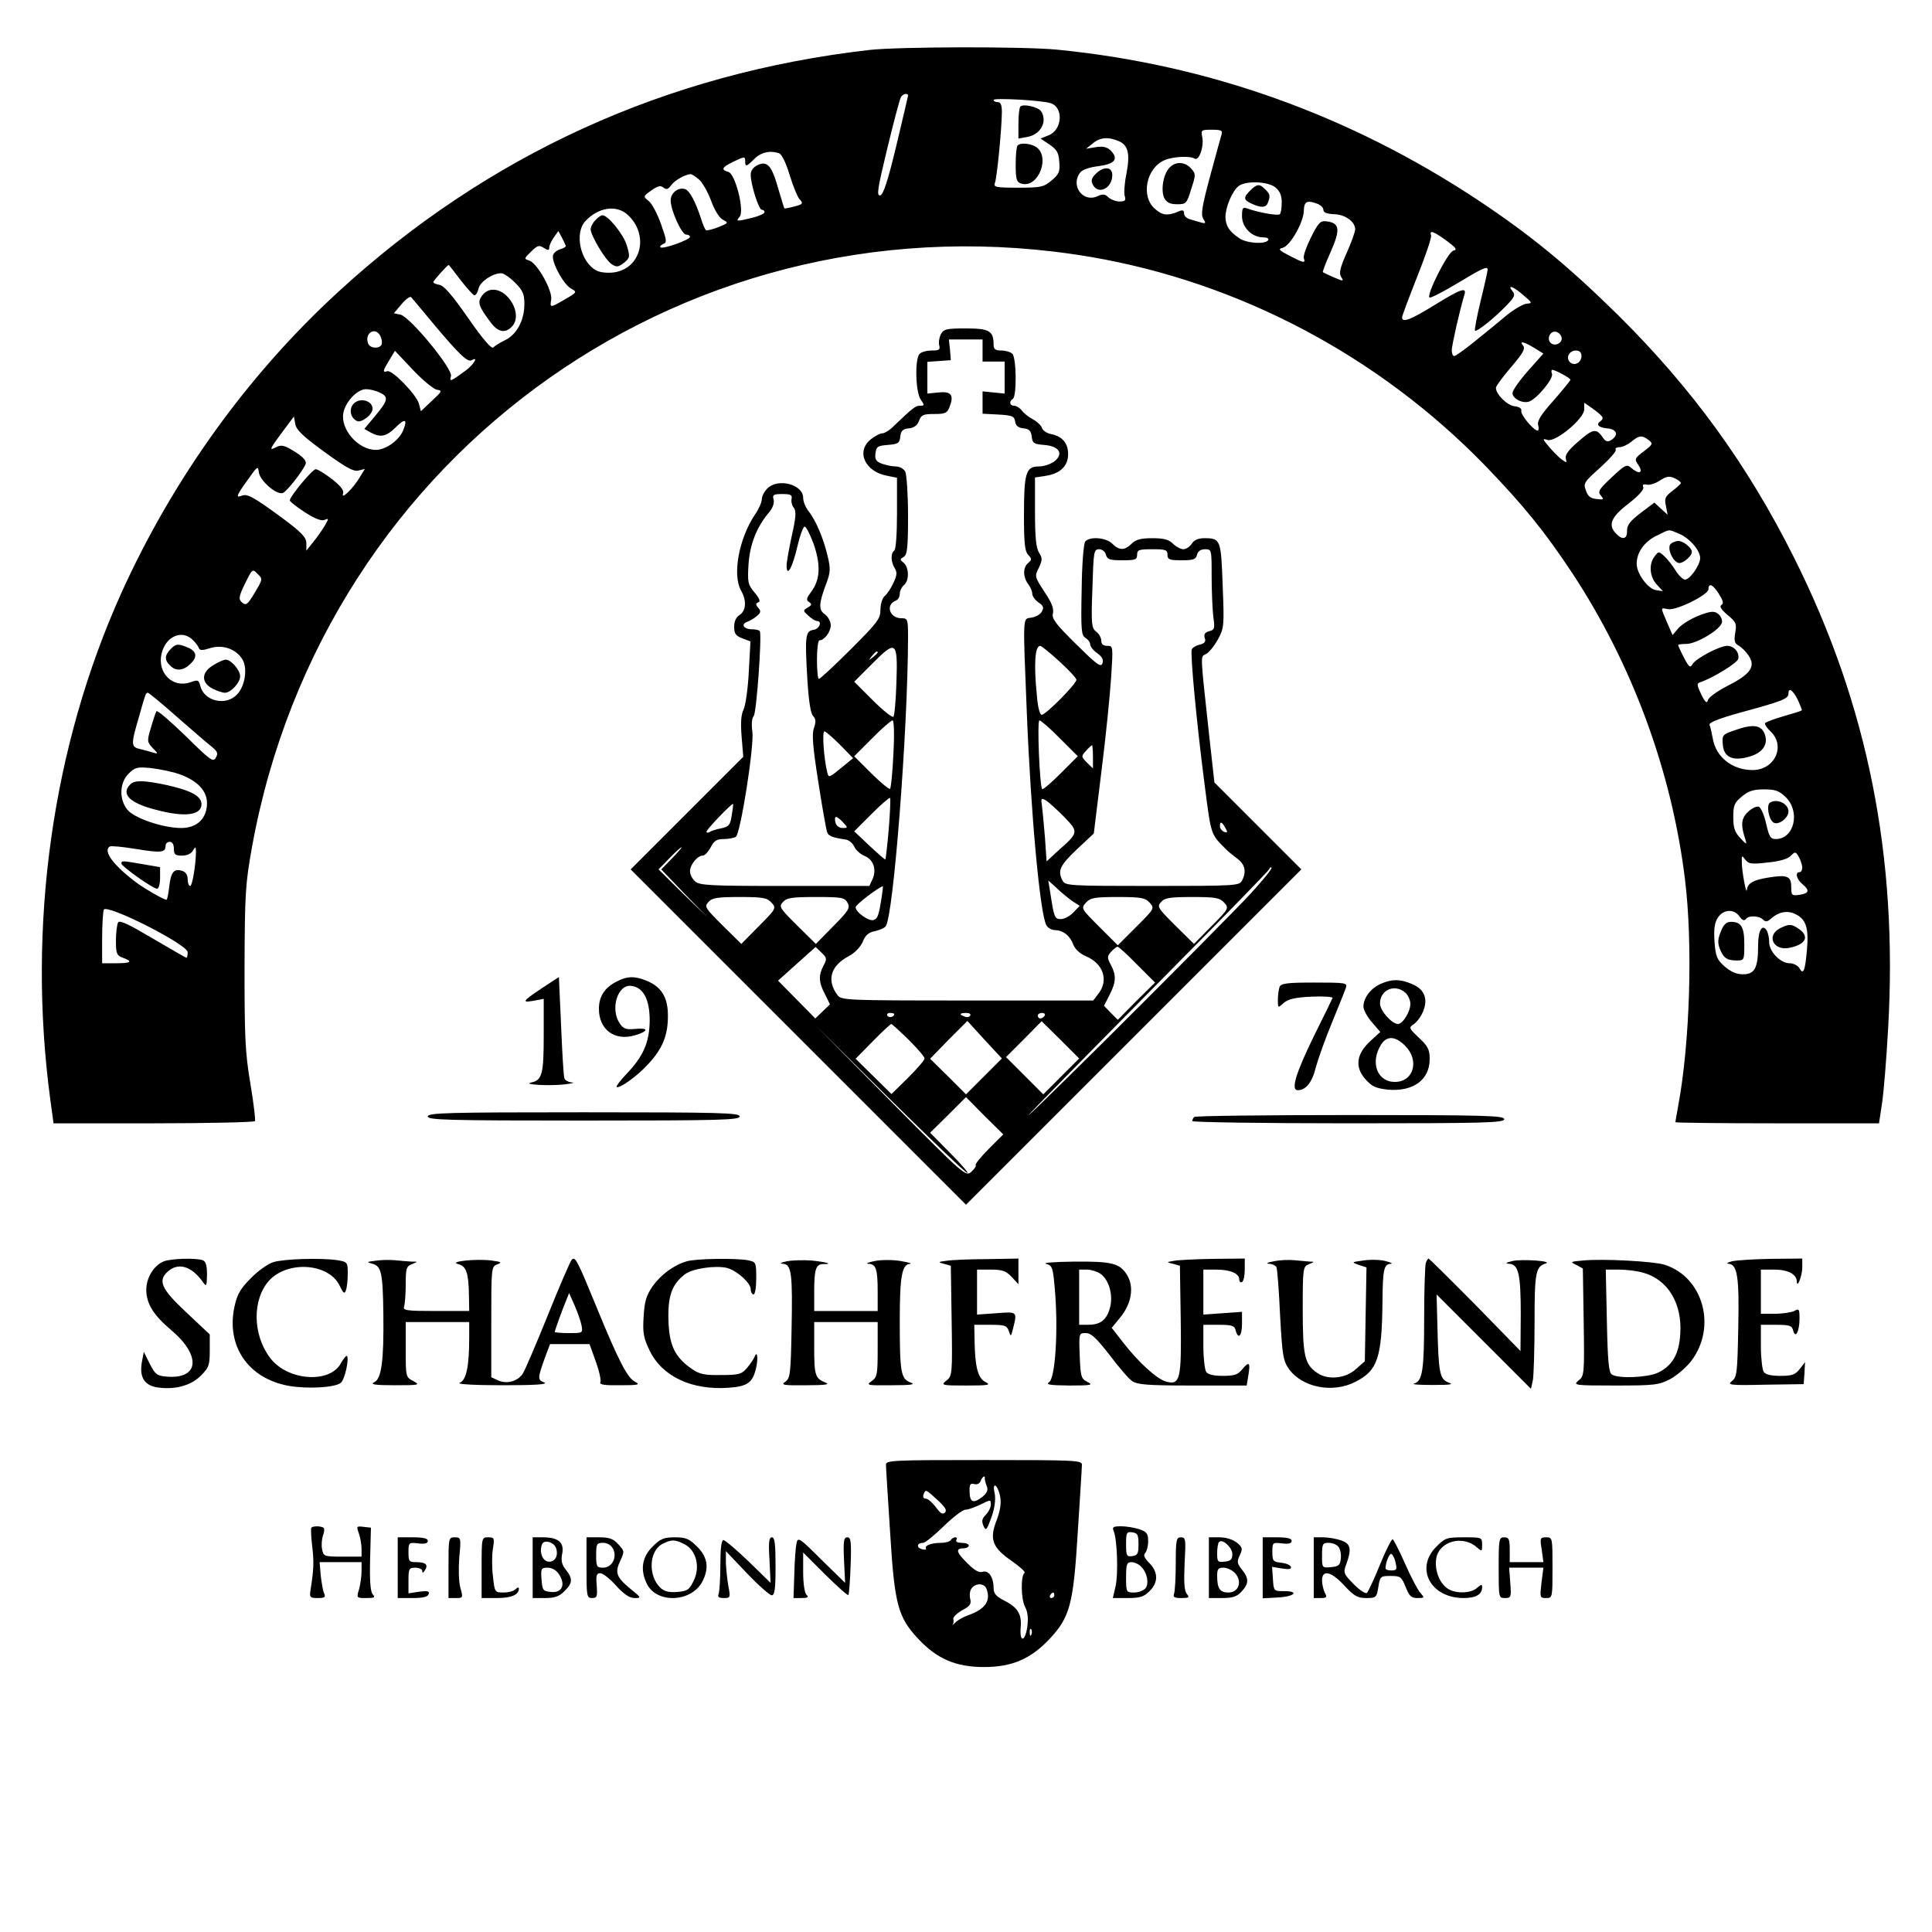 <?xml version="1.0" standalone="no"?>
<!DOCTYPE svg PUBLIC "-//W3C//DTD SVG 20010904//EN"
 "http://www.w3.org/TR/2001/REC-SVG-20010904/DTD/svg10.dtd">
<svg version="1.0" xmlns="http://www.w3.org/2000/svg"
 width="700pt" height="700pt" viewBox="0 0 700 700"
 preserveAspectRatio="xMidYMid meet">
<g transform="translate(0,700) scale(0.1,-0.1)"
fill="#000000" stroke="none">
<path d="M3150 6819 c-735 -84 -1383 -379 -1925 -877 -328 -301 -599 -678
-786 -1092 -250 -555 -341 -1204 -257 -1832 l12 -88 362 0 c200 0 365 4 368 8
2 4 -5 66 -17 137 -19 113 -21 168 -21 420 1 269 3 301 27 436 261 1439 1602
2382 3039 2138 538 -92 1042 -358 1428 -755 138 -143 215 -237 317 -391 217
-330 360 -717 408 -1109 29 -235 18 -595 -25 -823 -5 -30 -10 -55 -10 -57 0
-2 166 -4 369 -4 l369 0 11 73 c6 39 16 161 22 270 36 623 -74 1174 -341 1707
-169 337 -368 611 -637 878 -183 180 -317 290 -508 417 -465 308 -977 491
-1524 545 -121 12 -573 11 -681 -1z m140 -166 c-1 -5 -20 -87 -43 -183 -31
-129 -47 -176 -58 -178 -14 -2 -9 26 26 171 23 95 45 178 49 185 8 13 26 16
26 5z m517 -27 c47 -15 42 -96 -7 -116 l-30 -12 33 -22 c26 -18 33 -29 35 -63
3 -35 -1 -44 -28 -67 -29 -24 -39 -26 -122 -26 -82 0 -89 2 -83 18 7 18 24
189 25 255 0 26 -4 37 -15 37 -8 0 -15 3 -15 8 0 8 174 -1 207 -12z m619 -113
c-3 -10 -22 -79 -42 -153 -29 -108 -34 -138 -24 -153 10 -16 9 -18 -9 -13 -12
3 -30 9 -41 12 -11 3 -20 12 -20 21 0 11 -5 13 -17 8 -42 -18 -61 -16 -88 8
-53 45 -32 149 35 177 31 13 92 16 109 5 15 -9 34 44 27 78 -5 26 -4 27 35 27
34 0 39 -3 35 -17z m-371 -25 c33 -15 40 -46 26 -119 -7 -33 -9 -69 -6 -79 5
-16 2 -20 -19 -20 -13 0 -31 7 -40 15 -12 12 -20 13 -40 4 -52 -24 -98 38 -63
85 8 11 33 20 67 24 60 8 74 26 44 57 -13 12 -27 16 -53 12 l-36 -6 24 19 c26
23 58 25 96 8z m-1231 -44 c9 -4 25 -37 37 -78 12 -39 28 -79 36 -88 14 -15
12 -18 -18 -26 -19 -5 -35 -8 -37 -7 -1 1 -11 33 -22 71 -24 85 -40 102 -75
86 -16 -8 -25 -20 -25 -35 0 -35 29 -127 40 -127 6 0 10 -4 10 -9 0 -5 -20
-14 -44 -20 -58 -14 -61 -14 -46 4 18 22 -16 156 -41 162 -28 8 -23 17 16 36
43 21 45 21 45 2 0 -21 5 -19 34 10 24 24 58 31 90 19z m-293 -93 c13 -10 33
-45 45 -77 13 -36 30 -63 43 -70 21 -11 21 -12 -16 -27 -21 -8 -41 -13 -45
-11 -3 2 -12 21 -18 42 -20 61 -41 100 -56 106 -25 10 -54 -12 -54 -40 0 -36
40 -124 56 -124 8 0 14 -4 14 -8 0 -11 -99 -46 -107 -38 -3 3 1 8 10 12 14 5
13 13 -8 72 -13 37 -33 75 -45 84 -20 16 -20 17 10 38 24 17 34 19 44 10 11
-8 17 -6 28 9 12 17 48 38 69 40 4 1 17 -7 30 -18z m2090 -30 c16 -13 23 -29
23 -54 0 -20 -3 -40 -7 -43 -7 -7 -81 7 -119 21 -15 6 -18 1 -18 -28 0 -41 36
-77 77 -77 14 0 21 -4 18 -10 -10 -16 -78 -12 -105 7 -37 25 -49 45 -50 76 0
36 25 96 48 113 26 20 106 17 133 -5z m154 -60 c11 -5 20 -14 20 -22 0 -9 13
-14 38 -15 41 -1 77 -27 77 -55 0 -9 -14 -48 -31 -86 -24 -54 -28 -72 -20 -86
11 -17 9 -17 -26 -2 -20 9 -38 17 -40 19 -2 1 11 35 29 75 35 80 32 103 -15
109 -23 3 -30 -4 -57 -58 -17 -34 -29 -68 -26 -76 7 -19 -1 -17 -53 10 -37 19
-41 24 -24 28 28 7 76 93 77 134 1 35 11 40 51 25z m-2501 -39 c79 -72 50
-195 -50 -209 -23 -3 -51 0 -63 7 -58 30 -81 135 -40 179 47 50 112 60 153 23z
m-224 -113 c0 -4 -9 -9 -20 -12 -11 -3 -23 -12 -26 -21 -8 -22 38 -108 66
-122 21 -12 21 -13 -22 -38 -55 -32 -56 -32 -51 -2 6 32 -50 132 -79 142 -20
6 -20 7 6 32 23 23 29 25 46 14 16 -10 20 -10 20 1 0 7 7 23 16 36 l17 24 13
-24 c7 -13 13 -27 14 -30z m3191 19 c35 -26 40 -33 25 -36 -20 -4 -101 -165
-86 -170 5 -2 51 22 101 52 91 55 109 63 109 49 0 -5 -11 -55 -25 -112 -14
-57 -23 -106 -21 -109 6 -6 71 46 115 92 29 30 32 38 21 51 -21 26 4 17 40
-15 31 -26 33 -29 13 -30 -11 0 -43 -18 -70 -39 -26 -22 -79 -65 -116 -95 -38
-31 -73 -56 -78 -56 -5 0 -9 9 -9 21 0 17 28 142 46 202 9 28 -14 20 -108 -38
-86 -53 -118 -66 -118 -45 0 6 25 72 55 148 30 75 53 143 50 149 -7 21 9 15
56 -19z m-3572 -143 c23 -30 46 -55 50 -55 5 0 12 11 15 25 6 25 51 55 82 55
9 0 31 -15 50 -34 28 -28 34 -41 34 -77 0 -59 -27 -110 -69 -131 -19 -9 -38
-21 -44 -27 -6 -6 -37 29 -91 107 -57 82 -88 118 -104 120 -12 2 -22 6 -22 10
0 5 51 62 56 62 1 0 20 -25 43 -55z m-97 -160 c92 -110 123 -139 137 -130 26
15 8 -15 -21 -37 -54 -40 -61 -43 -54 -21 8 25 -147 214 -183 223 l-24 5 28
33 c15 18 31 30 35 25 3 -4 41 -48 82 -98z m-194 -42 c5 -10 7 -24 5 -30 -6
-18 -42 -16 -49 2 -15 38 26 63 44 28z m4280 -6 c4 -20 -25 -34 -40 -19 -15
15 -1 44 19 40 10 -2 19 -11 21 -21z m-100 -37 l34 -21 -56 -63 c-31 -35 -56
-71 -56 -80 0 -20 36 -39 60 -31 28 9 90 84 83 101 -3 8 -2 14 1 14 11 0 66
-30 66 -36 0 -3 -28 -37 -61 -75 -45 -50 -60 -74 -56 -89 3 -11 2 -20 -2 -20
-14 0 -62 57 -59 71 2 9 -7 15 -24 17 -27 3 -68 43 -68 67 0 6 25 40 55 75 42
49 52 66 44 77 -16 19 1 16 39 -7z m-3975 -152 c20 -3 19 -6 -18 -40 l-40 -38
-7 27 c-9 33 -98 125 -115 118 -18 -6 -16 2 8 41 l20 33 65 -69 c36 -38 75
-70 87 -72z m4147 122 c0 -24 -26 -38 -42 -22 -16 16 -2 42 22 42 13 0 20 -7
20 -20z m-4355 -132 c34 -15 32 -28 -15 -84 l-40 -48 23 -13 c35 -19 56 -15
89 17 36 36 46 33 28 -11 -15 -35 -63 -69 -98 -69 -64 0 -129 74 -118 134 8
41 51 86 82 86 13 0 35 -5 49 -12z m4430 -88 c3 -5 1 -11 -5 -15 -19 -12 -10
-24 23 -27 35 -3 43 -24 15 -42 -14 -9 -21 -6 -33 12 -22 31 -35 28 -89 -20
-33 -28 -46 -47 -43 -59 5 -17 4 -17 -17 -2 -11 9 -32 30 -45 46 -23 27 -23
29 -4 23 29 -9 133 77 133 111 l0 24 30 -21 c16 -11 32 -25 35 -30z m-4630
-127 c77 -56 105 -72 123 -68 l24 6 -19 -31 c-22 -38 -69 -84 -60 -58 4 11 -8
27 -40 52 -26 20 -52 36 -59 36 -12 0 -94 -99 -94 -113 0 -4 24 -23 53 -42 37
-24 60 -33 72 -29 17 7 17 6 1 -22 -10 -16 -28 -42 -42 -59 l-24 -30 0 26 c0
22 -16 39 -87 92 -105 77 -127 89 -147 81 -23 -9 -20 0 22 58 35 50 37 51 40
26 4 -30 65 -83 87 -74 14 5 72 79 82 104 6 14 -14 32 -60 58 -21 11 -32 12
-48 3 -26 -13 -22 -6 30 64 l36 48 5 -28 c4 -21 28 -44 105 -100z m4798 43
c17 -13 16 -16 -17 -41 -34 -26 -35 -28 -19 -51 18 -28 1 -34 -27 -9 -16 14
-22 11 -70 -34 -47 -44 -52 -52 -40 -66 12 -15 11 -16 -15 -13 -22 2 -32 10
-39 31 -10 26 -6 31 52 83 34 31 60 60 56 65 -3 5 4 9 14 9 11 0 30 9 43 20
28 23 38 24 62 6z m117 -156 c0 -3 -14 -16 -31 -29 -26 -20 -29 -27 -23 -54
l6 -32 -24 22 -24 22 -49 -37 c-39 -30 -50 -44 -50 -65 1 -30 -16 -35 -39 -11
-31 31 -20 60 44 109 37 29 57 51 54 60 -4 9 0 12 13 9 10 -2 31 4 47 15 23
15 34 17 52 9 13 -6 24 -14 24 -18z m-6 -184 c38 -16 76 -60 76 -88 0 -25 -37
-78 -55 -78 -7 0 -23 15 -34 33 -11 18 -30 42 -41 52 -20 18 -21 18 -35 -1
-22 -28 -18 -74 8 -102 l22 -24 -25 4 c-29 4 -70 60 -70 95 0 41 27 80 72 102
51 25 41 24 82 7z m-5159 -210 c-29 -49 -34 -53 -52 -35 -9 9 -5 25 15 65 26
53 27 54 45 35 19 -18 19 -20 -8 -65z m5303 -8 c15 -24 18 -34 9 -40 -8 -5 -1
-16 22 -36 31 -25 34 -32 28 -65 -5 -30 -2 -39 14 -47 10 -6 26 -22 35 -36 26
-39 6 -67 -75 -108 -39 -20 -71 -43 -73 -53 -3 -13 -10 -8 -24 21 -16 33 -17
40 -4 44 47 16 135 70 138 85 5 23 -15 47 -40 47 -27 0 -115 -46 -126 -67 -8
-14 -13 -10 -31 25 -12 23 -21 43 -21 45 0 2 13 4 30 4 37 0 124 52 129 78 2
10 -5 24 -14 31 -14 11 -27 10 -69 -6 -28 -11 -61 -31 -74 -45 l-22 -26 -20
46 c-24 57 -25 53 4 48 29 -6 146 52 146 72 0 25 17 17 38 -17z m-5529 -167
c10 -10 20 -23 22 -30 3 -8 14 -8 41 1 44 13 91 -2 115 -39 21 -31 12 -98 -18
-129 -40 -43 -119 -25 -133 30 -6 23 -9 24 -36 14 -64 -22 -120 33 -105 102
14 64 74 91 114 51z m5815 -217 c9 -20 16 -37 14 -38 -2 -2 -31 -11 -66 -21
-35 -10 -65 -22 -67 -25 -2 -4 7 -18 20 -30 56 -53 15 -140 -65 -140 -73 0
-132 46 -144 113 -4 21 -9 44 -12 51 -3 8 34 23 118 46 143 39 168 48 168 67
0 24 16 13 34 -23z m-5871 -63 c56 -49 113 -98 126 -108 19 -16 22 -23 13 -38
-9 -18 -20 -10 -110 79 -55 53 -102 94 -105 89 -3 -4 -12 -31 -20 -59 -15 -50
-14 -52 6 -74 21 -21 21 -22 2 -17 -11 4 -32 9 -47 13 -33 7 -34 16 -7 108 27
95 27 96 35 96 3 0 52 -40 107 -89z m7 -206 c65 -23 100 -60 100 -105 0 -55
-36 -90 -93 -90 -67 0 -172 36 -196 67 -30 38 -28 97 5 130 23 23 31 25 82 20
32 -4 77 -13 102 -22z m5821 -84 c53 -54 29 -151 -37 -151 -19 0 -24 8 -35 56
-7 31 -19 58 -26 61 -8 3 -25 -5 -39 -18 -26 -24 -28 -48 -9 -104 5 -16 1 -14
-19 8 -21 22 -26 38 -26 77 0 42 4 52 31 74 24 20 41 26 81 26 41 0 54 -5 79
-29z m-5841 -186 c0 -21 5 -25 30 -25 17 0 33 7 39 18 10 16 10 15 11 -3 0
-45 -13 -125 -21 -125 -5 0 -9 11 -9 24 0 16 -7 27 -21 31 -29 9 -40 -5 -46
-59 -3 -25 -7 -46 -10 -46 -9 0 -70 35 -103 58 -87 64 -129 119 -102 135 4 3
47 -1 95 -9 91 -15 107 -13 107 12 0 8 7 14 15 14 9 0 15 -9 15 -25z m5900
-67 c0 -10 -4 -18 -10 -18 -17 0 -11 -25 10 -43 28 -23 25 -34 -10 -39 -28 -4
-30 -2 -30 28 0 40 -14 46 -86 34 -53 -9 -72 -20 -75 -45 -2 -17 -18 68 -18
99 -1 27 0 28 12 12 12 -16 22 -18 81 -11 43 4 74 13 84 24 16 16 18 16 29 -3
7 -12 12 -29 13 -38z m-5850 -308 c0 -11 -2 -20 -5 -20 -2 0 -57 32 -122 70
-86 51 -119 67 -125 58 -4 -7 -8 -37 -8 -66 0 -47 3 -54 25 -62 38 -14 30 -20
-25 -20 l-50 0 0 89 c0 49 3 96 6 105 9 23 304 -126 304 -154z m5623 129 c9
-13 17 -16 22 -10 8 15 48 14 63 -1 9 -9 16 -8 29 4 27 24 58 30 86 17 40 -18
51 -49 44 -130 -7 -78 -13 -93 -28 -66 -6 9 -21 17 -35 17 -33 0 -74 42 -74
77 0 15 -4 34 -9 42 -16 25 -31 0 -31 -54 0 -82 -12 -105 -55 -105 -24 0 -44
9 -67 29 -27 24 -32 36 -36 89 -3 46 0 68 12 87 20 31 59 33 79 4z"/>
<path d="M3697 6614 c-4 -4 -7 -32 -7 -62 l0 -54 33 6 c48 9 73 56 49 93 -10
15 -64 28 -75 17z"/>
<path d="M3687 6473 c-4 -3 -7 -35 -7 -69 0 -53 3 -64 20 -69 63 -20 109 103
50 135 -21 11 -54 13 -63 3z"/>
<path d="M4236 6391 c-22 -24 -31 -83 -17 -110 9 -15 21 -21 46 -21 32 0 35 2
51 55 17 52 17 55 -1 75 -23 25 -57 26 -79 1z"/>
<path d="M3970 6370 c-16 -16 -18 -25 -10 -40 20 -37 70 -12 70 36 0 30 -31
33 -60 4z"/>
<path d="M4530 6310 c-26 -26 -25 -34 5 -48 35 -16 52 -15 59 4 9 24 8 31 -10
48 -20 21 -30 20 -54 -4z"/>
<path d="M2157 6202 c-10 -10 -17 -25 -17 -33 1 -23 53 -111 76 -126 18 -12
24 -11 45 5 22 18 22 22 10 63 -12 40 -68 109 -88 109 -6 0 -17 -8 -26 -18z"/>
<path d="M1746 5928 c-17 -23 -12 -38 31 -95 26 -36 53 -42 77 -17 24 23 19
68 -10 103 -31 38 -75 42 -98 9z"/>
<path d="M1282 5538 c-16 -16 -15 -43 3 -58 12 -10 20 -9 40 4 14 9 25 25 25
35 0 29 -45 42 -68 19z"/>
<path d="M6053 5029 c-15 -15 10 -69 32 -69 15 0 45 26 45 40 0 15 -31 40 -49
40 -9 0 -22 -5 -28 -11z"/>
<path d="M620 4650 c-25 -25 -25 -42 -1 -64 22 -20 50 -15 76 14 23 25 14 45
-25 58 -26 10 -34 8 -50 -8z"/>
<path d="M773 4590 c-44 -26 -45 -63 -3 -85 16 -8 36 -15 45 -15 21 0 55 36
55 60 0 22 -33 60 -52 60 -7 0 -28 -9 -45 -20z"/>
<path d="M6282 4353 c-41 -14 -43 -17 -40 -51 4 -47 37 -61 98 -43 50 15 69
48 52 86 -14 29 -44 32 -110 8z"/>
<path d="M472 4158 c-35 -35 -2 -68 93 -92 104 -28 165 -20 165 20 0 30 -38
50 -128 70 -82 17 -114 18 -130 2z"/>
<path d="M6413 4092 c-13 -8 -6 -57 11 -71 17 -14 56 14 56 39 0 28 -41 48
-67 32z"/>
<path d="M440 3871 c0 -10 114 -91 129 -91 6 0 11 17 11 39 l0 39 -63 11 c-76
13 -77 13 -77 2z"/>
<path d="M6235 3625 c-11 -26 -12 -41 -4 -62 13 -34 26 -43 62 -43 26 0 27 1
27 58 0 63 -11 82 -48 82 -17 0 -27 -9 -37 -35z"/>
<path d="M6450 3637 c-52 -26 -25 -84 34 -71 59 12 73 41 34 68 -27 19 -36 19
-68 3z"/>
<path d="M3409 5789 c-6 -12 -9 -30 -6 -40 4 -16 0 -19 -27 -19 -18 0 -37 -5
-44 -12 -18 -18 -15 -139 4 -166 14 -20 14 -22 -3 -22 -16 0 -26 -8 -93 -72
-15 -16 -35 -28 -43 -28 -8 0 -26 -9 -41 -21 -56 -44 -23 -118 59 -133 l35 -7
0 -129 c0 -75 -4 -131 -10 -135 -13 -8 -13 -41 2 -64 9 -15 8 -26 -5 -53 -9
-20 -23 -41 -32 -48 -8 -7 -15 -29 -15 -49 0 -33 -10 -46 -108 -144 -59 -59
-111 -107 -115 -107 -4 0 -7 32 -7 70 0 39 4 70 9 70 18 0 41 31 41 55 0 13
-10 31 -21 39 -24 16 -23 39 6 115 14 38 14 52 4 95 -15 64 -43 131 -69 163
-11 14 -20 36 -20 49 0 49 -91 73 -130 34 -11 -11 -20 -29 -20 -40 0 -10 -11
-35 -25 -55 -58 -87 -82 -218 -50 -275 21 -36 18 -73 -5 -88 -13 -8 -20 -23
-20 -43 0 -25 6 -33 30 -42 l29 -11 -6 -111 c-3 -60 -12 -122 -19 -136 -9 -18
-11 -48 -7 -98 l6 -73 -204 -204 -204 -204 608 -608 607 -607 607 607 608 608
-158 158 -157 157 -20 180 c-32 296 -31 274 -11 285 11 5 30 29 43 52 23 42
24 48 18 196 -6 167 -7 172 -67 172 -22 0 -37 -7 -45 -20 -7 -11 -21 -20 -30
-20 -10 0 -27 9 -38 20 -15 15 -33 20 -75 20 -42 0 -60 -5 -75 -20 -25 -25
-45 -25 -70 0 -23 23 -82 27 -98 8 -6 -8 -12 -83 -13 -176 -3 -146 -1 -165 14
-173 9 -6 17 -16 17 -24 0 -7 11 -22 26 -32 18 -13 23 -24 18 -37 -6 -15 -21
-3 -96 71 -74 73 -88 92 -83 111 4 17 -5 40 -31 78 -35 54 -36 56 -20 87 13
28 13 35 1 54 -11 17 -15 55 -15 148 l0 125 39 6 c53 8 81 36 81 79 0 39 -21
64 -61 72 -16 3 -31 13 -34 23 -3 9 -18 23 -33 31 -15 8 -33 22 -40 32 -7 9
-20 17 -28 17 -16 0 -19 16 -4 25 14 9 13 148 -2 163 -7 7 -25 12 -40 12 -22
0 -28 5 -28 21 0 50 -15 59 -100 59 -70 0 -81 -2 -91 -21z m151 -59 l0 -40 40
0 40 0 0 -58 0 -58 -40 4 -40 4 0 -40 0 -41 58 -3 c50 -3 57 -6 60 -25 2 -15
11 -23 30 -25 21 -2 28 -9 30 -30 3 -24 8 -27 44 -30 55 -4 73 -31 39 -59 -13
-10 -38 -19 -57 -19 -47 0 -54 -23 -54 -177 0 -99 3 -130 15 -143 14 -15 14
-18 0 -30 -19 -16 -19 -50 0 -76 8 -10 15 -26 15 -35 0 -9 10 -23 23 -32 18
-12 20 -19 11 -34 -6 -10 -23 -19 -38 -21 -31 -4 -30 12 -16 -337 15 -376 48
-734 71 -777 5 -10 20 -18 32 -18 29 -1 54 -20 66 -53 6 -16 24 -32 44 -41 64
-26 85 -87 47 -136 l-19 -25 -456 0 c-445 0 -457 1 -471 20 -40 54 -24 106 40
140 23 12 43 33 52 53 9 23 21 34 43 38 17 4 35 11 40 18 28 35 80 707 81
1044 0 69 -1 72 -24 72 -43 0 -59 49 -20 64 8 3 14 14 14 24 0 11 7 25 15 32
20 16 19 64 -1 81 -14 11 -14 13 0 21 13 8 16 32 16 149 0 78 -5 149 -10 160
-6 11 -21 19 -35 19 -13 0 -36 5 -50 10 -21 8 -26 16 -23 38 3 24 8 27 45 30
37 3 42 6 45 30 2 21 9 28 31 30 19 2 31 11 37 28 8 21 16 24 55 24 40 0 47 3
56 27 16 42 5 56 -41 51 l-40 -4 0 58 0 57 43 3 42 3 -3 38 -4 37 61 0 61 0 0
-40z m-692 -538 c-2 -11 2 -25 9 -33 8 -11 7 -34 -8 -99 -10 -47 -19 -96 -19
-109 0 -46 22 -6 39 69 9 39 21 71 26 72 6 0 20 -28 33 -63 26 -75 24 -128 -8
-172 -18 -24 -20 -31 -9 -38 11 -8 11 -11 -4 -20 -18 -11 -18 -12 2 -30 11
-10 25 -19 31 -19 20 0 9 -29 -12 -32 -30 -4 -32 -22 -23 -176 5 -83 12 -127
21 -136 10 -11 11 -21 3 -44 -8 -22 -4 -69 16 -196 14 -92 29 -174 32 -182 5
-13 20 -19 68 -26 11 -2 24 -13 30 -25 5 -12 22 -28 37 -34 33 -13 45 -50 29
-85 l-11 -24 -306 0 c-272 0 -310 2 -326 17 -10 9 -18 25 -18 36 0 24 27 57
46 57 8 0 20 14 29 30 12 24 22 30 48 30 17 0 37 4 43 8 17 11 67 329 60 381
-4 26 -2 49 5 57 10 12 30 291 22 307 -2 4 -15 7 -28 7 -30 0 -42 18 -18 27
10 3 26 13 35 21 15 12 16 18 5 30 -10 12 -9 16 1 20 8 2 4 14 -14 35 -24 29
-26 37 -22 102 5 73 29 134 73 187 15 17 21 35 18 48 -5 17 -1 20 31 20 31 0
37 -3 34 -18z m1139 -202 c5 -17 14 -20 59 -20 47 0 54 2 54 20 0 18 7 20 55
20 48 0 55 -2 55 -20 0 -17 7 -20 51 -20 42 0 52 3 56 20 3 13 14 20 29 20 24
0 24 -1 24 -99 0 -54 3 -119 6 -145 6 -43 5 -48 -15 -53 -15 -4 -20 -11 -16
-24 5 -14 0 -20 -19 -25 -13 -3 -26 -11 -28 -17 -6 -17 18 -269 46 -486 25
-192 21 -181 81 -241 6 -6 22 -19 38 -31 28 -21 34 -47 17 -80 -10 -18 -24
-19 -325 -19 -301 0 -315 1 -325 19 -19 36 -10 55 51 113 l62 58 28 228 c16
125 31 278 35 340 7 110 7 112 -14 112 -15 0 -22 6 -22 19 0 10 -8 25 -18 32
-17 13 -19 27 -14 157 4 133 5 142 24 142 11 0 22 -8 25 -20z m-759 -461 c-2
-65 -7 -122 -11 -126 -4 -4 -38 23 -75 60 l-67 67 64 64 c88 89 94 84 89 -65z
m590 75 c34 -31 62 -61 62 -67 0 -15 -111 -127 -126 -127 -6 0 -14 27 -17 68
-12 119 -7 182 12 182 4 0 35 -25 69 -56z m-658 32 c0 -2 -8 -10 -17 -17 -16
-13 -17 -12 -4 4 13 16 21 21 21 13z m57 -367 c-3 -67 -9 -124 -12 -127 -3 -3
-34 22 -68 56 l-62 62 65 65 c35 36 69 65 74 65 5 0 7 -49 3 -121z m603 56
l65 -65 -62 -62 c-34 -34 -64 -60 -67 -57 -9 9 -19 249 -10 249 5 0 39 -29 74
-65z m-797 -23 l48 -49 -44 -36 c-44 -36 -45 -36 -50 -14 -12 49 -19 147 -10
147 5 0 30 -22 56 -48z m917 -44 l0 -42 -22 21 c-21 22 -21 23 -3 43 10 11 20
20 22 20 1 0 3 -19 3 -42z m-740 -263 c-5 -59 -11 -108 -12 -109 -2 -1 -28 22
-58 50 l-55 52 63 63 c34 34 64 60 67 58 2 -3 0 -54 -5 -114z m634 47 c55 -57
55 -58 -21 -125 l-41 -38 -6 88 c-4 48 -9 100 -11 116 -4 24 -2 26 13 18 9 -5
39 -32 66 -59z m-1203 3 c-5 -34 -10 -40 -37 -46 -17 -3 -36 -9 -42 -13 -7 -4
-12 -4 -12 1 0 8 92 104 96 100 1 -1 -1 -20 -5 -42z m404 -25 c18 -19 17 -20
-2 -20 -12 0 -23 8 -26 20 -3 11 -2 20 2 20 5 0 16 -9 26 -20z m1385 -20 c9
-16 8 -18 -5 -14 -8 4 -15 12 -15 20 0 20 7 17 20 -6z m-2005 -110 l-39 -40
84 -88 85 -87 -90 87 -89 88 39 40 c21 22 41 40 44 40 3 0 -13 -18 -34 -40z
m2097 -127 c-44 -48 -275 -281 -513 -518 -238 -236 -355 -349 -259 -250 96 99
324 330 505 513 182 183 332 338 334 343 1 6 5 8 8 5 3 -3 -31 -45 -75 -93z
m-648 -27 l28 -18 -23 -24 c-12 -13 -33 -24 -45 -24 -23 0 -25 5 -39 98 l-7
42 30 -27 c16 -16 41 -36 56 -47z m-689 17 c-11 -71 -15 -81 -29 -86 -17 -7
-66 28 -66 46 0 9 77 68 98 76 2 1 0 -16 -3 -36z m-400 -23 c18 -20 18 -22
-45 -85 l-64 -65 -68 67 c-63 63 -67 68 -51 85 13 15 32 18 113 18 85 0 99 -3
115 -20z m276 -1 c10 -19 4 -28 -52 -85 l-63 -64 -68 67 c-63 63 -67 68 -51
85 13 15 33 18 119 18 95 0 104 -2 115 -21z m1094 1 c19 -21 18 -22 -48 -88
l-67 -67 -67 67 c-66 66 -67 67 -48 88 16 17 30 20 115 20 85 0 99 -3 115 -20z
m270 0 c18 -20 18 -22 -45 -85 l-64 -65 -68 67 c-63 63 -67 68 -51 85 13 15
32 18 113 18 85 0 99 -3 115 -20z m-1451 -228 c-19 -36 -18 -61 5 -104 l18
-37 -26 -25 -27 -26 -68 69 -67 68 68 61 68 61 21 -20 c20 -19 21 -23 8 -47z
m1136 3 l65 -65 -68 -67 -67 -68 -25 25 -25 26 20 39 c24 47 25 70 5 109 -14
26 -14 31 1 48 10 10 20 18 23 18 4 0 36 -29 71 -65z m-880 -179 c0 -11 -19
-15 -25 -6 -3 5 1 10 9 10 9 0 16 -2 16 -4z m275 -6 c-3 -5 -12 -7 -20 -3 -21
7 -19 13 6 13 11 0 18 -4 14 -10z m270 0 c-3 -5 -10 -10 -16 -10 -5 0 -9 5 -9
10 0 6 7 10 16 10 8 0 12 -4 9 -10z m-220 -220 l-65 -65 -65 65 -65 64 67 69
68 68 62 -68 63 -68 -65 -65z m280 0 l-65 -65 -67 67 -68 68 65 65 64 65 68
-67 68 -68 -65 -65z m-553 133 c32 -32 58 -62 58 -68 0 -6 -27 -37 -60 -70
l-60 -59 -65 64 -65 64 62 63 c34 35 65 63 67 63 3 0 31 -26 63 -57z m213
-483 c5 0 -23 33 -63 73 l-72 73 65 64 65 65 67 -68 68 -67 -53 -53 c-29 -29
-50 -56 -47 -58 3 -3 -4 -14 -15 -24 -21 -19 -23 -17 -293 255 l-272 275 270
-268 c149 -147 274 -267 280 -267z"/>
<path d="M1970 3424 c-77 -51 -82 -58 -37 -50 l37 7 0 -134 c0 -139 -6 -161
-45 -169 -35 -8 68 -13 120 -7 28 3 40 7 27 7 -12 1 -25 8 -27 15 -3 6 -8 92
-12 190 l-8 177 -55 -36z"/>
<path d="M2235 3444 c-44 -22 -65 -54 -65 -99 0 -76 57 -118 131 -96 50 15 50
28 0 23 -31 -3 -42 0 -55 19 -36 52 -9 143 41 137 44 -5 67 -49 67 -126 -1
-79 -23 -129 -84 -193 -22 -23 -38 -44 -36 -47 9 -8 74 38 114 82 53 57 72
104 72 176 0 66 -23 104 -76 126 -43 18 -72 18 -109 -2z"/>
<path d="M5004 3436 c-37 -16 -64 -51 -64 -83 0 -12 14 -38 31 -57 l30 -35
-36 -33 c-51 -47 -57 -94 -18 -138 24 -27 38 -33 81 -38 92 -8 152 35 152 111
0 34 -6 46 -39 77 -37 35 -37 37 -19 49 11 7 26 27 34 46 19 46 5 82 -41 100
-42 18 -71 18 -111 1z m88 -33 c10 -9 18 -27 18 -40 0 -28 -27 -73 -45 -73
-22 0 -65 48 -65 74 0 50 54 73 92 39z m-1 -192 c53 -53 31 -131 -37 -131 -65
0 -91 72 -49 137 21 31 51 29 86 -6z"/>
<path d="M4636 3424 c-3 -9 -6 -29 -6 -46 0 -31 0 -31 21 -12 16 14 40 20 101
23 44 2 79 -1 76 -5 -2 -5 -32 -67 -67 -137 -66 -135 -85 -197 -59 -197 29 0
52 28 65 81 8 30 34 104 59 164 25 61 48 118 51 128 5 16 -5 17 -115 17 -100
0 -121 -3 -126 -16z"/>
<path d="M1550 2955 c0 -13 69 -15 565 -15 496 0 565 2 565 15 0 13 -69 15
-565 15 -496 0 -565 -2 -565 -15z"/>
<path d="M4327 2953 c-4 -3 -7 -10 -7 -15 0 -4 254 -8 565 -8 496 0 565 2 565
15 0 13 -69 15 -558 15 -307 0 -562 -3 -565 -7z"/>
<path d="M594 2430 c-36 -14 -64 -59 -64 -103 0 -50 26 -92 90 -146 109 -92
102 -177 -13 -169 -38 3 -44 7 -64 46 l-22 44 -7 -37 c-9 -52 7 -82 51 -91 63
-11 125 4 162 41 30 30 33 39 33 91 l0 59 -85 80 c-91 85 -104 115 -67 148 38
34 86 20 127 -38 13 -18 14 -16 15 26 0 34 -4 49 -16 53 -23 9 -115 6 -140 -4z"/>
<path d="M990 2427 c-19 -6 -56 -32 -81 -58 -37 -37 -49 -57 -59 -101 -32
-143 48 -262 195 -289 67 -12 169 -7 190 11 14 11 31 87 22 97 -3 2 -12 -9
-21 -25 -40 -77 -196 -65 -258 19 -63 84 -64 210 -4 278 67 75 218 65 257 -18
13 -27 17 -30 22 -17 4 10 7 37 7 61 0 41 -1 43 -37 49 -58 9 -194 5 -233 -7z"/>
<path d="M1360 2432 c-33 -4 -33 -5 -10 -11 32 -9 37 -34 39 -182 2 -171 -7
-235 -33 -247 -16 -8 2 -11 74 -11 90 0 93 1 68 15 -28 14 -28 16 -28 114 l0
100 115 0 115 0 0 -59 c0 -102 -11 -152 -34 -161 -13 -5 48 -9 154 -9 118 0
167 3 152 10 -25 10 -25 14 5 97 l16 42 72 0 71 0 23 -64 c13 -36 20 -70 16
-75 -4 -8 20 -11 72 -10 65 0 74 2 55 12 -28 13 -60 74 -141 272 -71 173 -77
184 -90 170 -5 -6 -44 -95 -86 -200 -42 -104 -83 -200 -91 -212 -18 -28 -58
-39 -90 -24 l-24 11 0 200 c0 197 0 201 22 209 18 7 15 9 -22 14 -55 7 -158
-4 -120 -13 29 -7 38 -32 39 -112 l1 -58 -121 0 c-106 0 -120 2 -115 16 3 9 6
45 6 80 0 58 2 66 23 74 22 9 22 9 -3 9 -14 1 -41 3 -60 5 -19 2 -51 1 -70 -2z
m747 -234 c5 -28 5 -28 -46 -28 -28 0 -51 2 -51 4 0 5 24 72 40 111 l12 30 20
-45 c11 -25 22 -57 25 -72z"/>
<path d="M2488 2430 c-48 -14 -94 -49 -124 -91 -23 -34 -29 -55 -32 -110 -4
-59 0 -77 22 -123 46 -94 153 -144 288 -134 67 5 86 19 98 74 8 36 3 64 -7 36
-3 -7 -15 -25 -27 -39 -19 -22 -29 -25 -94 -25 -59 -1 -78 3 -105 22 -61 42
-82 84 -85 174 -3 90 12 133 61 170 27 20 110 32 151 22 35 -9 86 -54 86 -77
0 -10 5 -19 10 -19 6 0 10 26 10 59 0 58 -1 59 -31 65 -44 8 -188 6 -221 -4z"/>
<path d="M2850 2430 c-23 -5 -27 -8 -13 -9 31 -2 35 -35 31 -240 -3 -157 -5
-174 -22 -187 -18 -12 -9 -14 75 -13 72 0 88 3 69 10 -36 15 -40 25 -40 127
l0 92 115 0 115 0 0 -99 c0 -92 -2 -101 -22 -115 -21 -15 -16 -16 72 -15 73 0
89 3 69 10 -35 13 -39 36 -39 225 0 160 8 203 37 205 10 1 -5 5 -33 10 -29 5
-71 5 -95 0 -24 -5 -34 -9 -23 -10 28 -1 34 -18 34 -102 l0 -69 -115 0 -115 0
0 69 c0 83 6 101 33 101 38 0 13 7 -43 13 -30 2 -71 1 -90 -3z"/>
<path d="M3430 2432 c-32 -4 -33 -5 -10 -11 l25 -7 3 -199 c3 -194 2 -201 -19
-217 -21 -17 -18 -18 72 -18 82 0 91 2 69 13 -27 14 -38 55 -39 155 l-1 52 59
0 c52 0 59 -3 66 -22 7 -22 8 -22 15 7 16 63 17 63 -60 57 l-70 -5 0 82 0 81
50 0 c42 0 55 -5 75 -26 l25 -27 0 47 0 46 -112 -2 c-62 0 -129 -3 -148 -6z"/>
<path d="M4255 2432 c-30 -5 -30 -5 -5 -11 l25 -7 3 -195 c3 -217 -2 -238 -52
-225 -33 8 -100 69 -156 141 l-42 54 32 39 c40 50 49 108 25 150 -27 45 -53
52 -193 51 -70 -1 -116 -4 -102 -8 24 -7 25 -12 33 -106 11 -144 0 -305 -21
-322 -14 -10 -2 -12 73 -13 79 0 87 2 65 13 -23 12 -25 18 -28 95 -3 82 -3 82
22 82 20 0 38 -18 86 -79 33 -44 70 -87 82 -95 19 -13 57 -16 219 -16 l196 0
6 37 c8 47 3 52 -22 22 -16 -20 -29 -24 -70 -24 -35 0 -55 5 -61 15 -5 8 -10
50 -10 93 l0 77 56 0 c47 0 57 -3 61 -20 9 -35 23 -21 23 24 l0 43 -70 -5 -70
-5 0 82 0 81 46 0 c52 0 84 -14 84 -36 0 -8 5 -12 10 -9 6 3 10 24 10 46 l0
39 -112 -1 c-62 -1 -126 -4 -143 -7z m-268 -47 c33 -23 48 -83 33 -129 -13
-41 -35 -56 -79 -56 l-31 0 0 100 0 100 28 0 c15 0 37 -7 49 -15z"/>
<path d="M4615 2430 c-23 -4 -30 -8 -17 -9 12 0 25 -7 27 -13 3 -7 9 -85 13
-174 8 -145 11 -164 32 -194 48 -67 158 -89 240 -47 82 41 97 88 99 294 1 112
5 133 30 134 9 1 0 5 -19 10 -19 5 -55 6 -80 2 -44 -6 -44 -6 -17 -16 l28 -9
-3 -170 -3 -170 -33 -29 c-37 -34 -102 -40 -140 -13 -45 31 -52 62 -52 229 0
152 1 156 23 165 20 8 20 9 2 9 -11 1 -36 3 -55 5 -19 2 -53 1 -75 -4z"/>
<path d="M5166 2424 c-3 -9 -6 -98 -6 -199 0 -190 -6 -230 -37 -238 -10 -3 20
-5 67 -5 67 0 79 2 58 9 -32 12 -36 35 -40 206 l-3 113 171 -171 171 -171 7
32 c3 18 6 112 6 209 0 180 4 202 40 213 29 9 -86 17 -120 9 -25 -6 -28 -9
-12 -10 34 -2 42 -37 42 -184 l-1 -132 -164 168 c-91 92 -167 167 -169 167 -2
0 -7 -7 -10 -16z"/>
<path d="M5736 2433 c-47 -4 -48 -5 -25 -16 l24 -13 3 -194 c3 -189 2 -196
-19 -212 -20 -17 -15 -18 133 -18 143 0 158 2 199 23 24 13 58 42 76 65 95
124 44 306 -97 350 -40 12 -221 22 -294 15z m217 -44 c90 -25 142 -111 135
-221 -4 -74 -29 -117 -82 -142 -37 -17 -142 -22 -166 -6 -11 7 -15 46 -18 194
l-4 186 48 0 c27 0 66 -5 87 -11z"/>
<path d="M6275 2430 c-16 -4 -22 -8 -12 -9 32 -2 39 -48 35 -233 -3 -163 -5
-178 -23 -192 -18 -14 -7 -16 120 -13 l140 2 3 40 2 40 -19 -25 c-17 -21 -28
-25 -71 -25 -34 0 -54 5 -60 15 -5 8 -10 50 -10 93 l0 77 56 0 c48 0 57 -3 61
-21 8 -31 23 -3 23 44 0 34 -2 37 -19 27 -11 -5 -42 -10 -70 -10 l-51 0 0 80
0 80 49 0 c49 0 81 -17 81 -43 1 -28 20 21 20 51 l0 32 -112 -1 c-62 -1 -126
-5 -143 -9z"/>
<path d="M3210 1693 c0 -10 7 -119 15 -244 16 -263 28 -308 103 -388 68 -72
136 -101 237 -101 101 0 169 29 237 101 75 80 87 125 103 388 8 125 15 234 15
244 0 16 -23 17 -355 17 -332 0 -355 -1 -355 -17z m358 -50 c0 -5 3 -17 7 -27
6 -14 2 -24 -14 -38 -34 -27 -47 -22 -48 16 -1 27 2 33 17 29 10 -3 20 2 23
11 6 16 18 23 15 9z m56 -67 c4 -23 0 -50 -13 -84 -27 -69 -16 -99 55 -148 30
-21 51 -40 46 -43 -14 -10 -13 -95 2 -123 10 -19 12 -41 8 -73 -8 -54 -28 -57
-24 -3 5 48 -10 74 -58 98 -31 16 -40 26 -40 46 0 39 -18 66 -40 59 -13 -4
-29 5 -54 30 -41 40 -45 55 -16 55 11 0 20 5 20 10 0 6 -12 10 -26 10 -14 0
-23 4 -19 10 3 6 2 10 -4 10 -5 0 -13 -4 -16 -10 -3 -5 -19 -10 -35 -10 -35 0
-61 -10 -55 -20 3 -5 -4 -6 -15 -3 -21 6 -18 23 5 23 7 0 40 27 74 60 34 33
69 60 79 60 10 0 34 9 55 19 36 18 37 18 37 0 0 -10 -8 -27 -18 -37 -14 -14
-16 -23 -9 -40 9 -20 12 -17 29 30 12 34 16 64 12 87 -5 22 -3 32 3 28 6 -4
14 -22 17 -41z m-227 -11 c27 -25 35 -37 27 -45 -9 -9 -17 -3 -33 19 -13 17
-29 31 -36 31 -9 0 -12 6 -9 15 8 20 7 20 51 -20z m177 -321 c17 -44 -4 -74
-65 -96 -18 -6 -41 -19 -49 -28 -8 -8 -12 -11 -8 -6 3 4 4 14 2 20 -2 6 12 20
31 31 30 16 35 23 30 43 -3 13 -1 30 6 38 15 19 45 18 53 -2z m246 -24 c0 -5
-5 -10 -11 -10 -5 0 -7 5 -4 10 3 6 8 10 11 10 2 0 4 -4 4 -10z m-83 -142 c-3
-8 -6 -5 -6 6 -1 11 2 17 5 13 3 -3 4 -12 1 -19z"/>
<path d="M1128 1465 c-2 -3 -1 -33 3 -66 7 -57 6 -85 -6 -161 -4 -25 -2 -28
26 -28 26 0 30 3 23 18 -4 9 -9 38 -12 65 l-4 47 76 0 76 0 0 -33 c0 -17 -4
-47 -9 -65 -10 -32 -9 -32 26 -32 30 0 34 2 23 14 -8 10 -11 51 -9 128 l3 113
-27 3 c-25 3 -26 2 -17 -23 5 -14 10 -40 10 -56 l0 -29 -69 0 c-67 0 -69 1
-74 27 -3 15 -1 37 3 49 5 12 6 25 3 28 -8 7 -38 8 -45 1z"/>
<path d="M4035 1453 c13 -31 17 -156 7 -200 l-10 -43 55 0 c44 0 58 5 78 25
32 31 32 69 -1 102 -18 18 -22 29 -15 36 6 6 11 25 11 43 0 27 -5 34 -31 43
-18 6 -48 11 -67 11 -29 0 -33 -3 -27 -17z m90 -48 c0 -34 -3 -40 -22 -43 -21
-3 -23 1 -23 43 0 42 2 46 23 43 19 -3 22 -9 22 -43z m9 -81 c23 -22 30 -62
16 -79 -7 -8 -25 -15 -41 -15 -28 0 -29 1 -29 55 0 48 3 55 19 55 11 0 27 -7
35 -16z"/>
<path d="M1441 1320 l0 -110 54 0 c36 0 55 4 58 14 4 11 -3 13 -34 9 l-39 -6
0 47 c0 42 2 46 25 46 14 0 25 -6 25 -12 0 -9 3 -8 9 2 14 20 4 30 -30 30 -27
0 -29 3 -29 36 0 35 1 36 35 32 24 -3 35 0 35 9 0 9 -16 13 -54 13 l-55 0 0
-110z"/>
<path d="M1625 1320 l0 -110 27 0 c26 0 26 1 16 37 -6 22 -7 69 -4 110 7 71 6
73 -16 73 -23 0 -23 -2 -23 -110z"/>
<path d="M1745 1320 l0 -110 56 0 c52 0 79 12 79 34 0 6 -5 5 -12 -2 -7 -7
-26 -12 -44 -12 -31 0 -32 1 -38 59 -4 32 -4 77 0 100 6 38 5 41 -17 41 -24 0
-24 -1 -24 -110z"/>
<path d="M1930 1320 l0 -110 45 0 c35 0 52 6 70 25 30 29 31 45 5 78 -15 19
-18 33 -13 58 8 40 -14 59 -69 59 l-38 0 0 -110z m85 70 c9 -28 -5 -51 -29
-48 -21 3 -33 36 -22 63 7 18 44 8 51 -15z m11 -95 c24 -37 10 -67 -29 -63
-30 3 -32 6 -35 46 -3 39 -1 42 22 42 16 0 32 -9 42 -25z"/>
<path d="M2125 1320 c0 -103 1 -110 20 -110 18 0 20 5 17 45 -3 37 -1 45 13
45 9 0 35 -20 57 -45 28 -31 49 -45 67 -45 25 0 25 1 -12 31 -54 44 -60 61
-40 103 16 35 16 36 -7 61 -18 20 -33 25 -69 25 l-46 0 0 -110z m96 69 c16
-31 -3 -69 -36 -69 -23 0 -25 4 -25 45 0 41 2 45 25 45 15 0 29 -8 36 -21z"/>
<path d="M2364 1396 c-39 -39 -45 -86 -19 -137 37 -70 161 -64 200 11 25 49
19 88 -19 126 -29 29 -41 34 -81 34 -40 0 -52 -5 -81 -34z m116 9 c43 -22 58
-83 33 -133 -16 -33 -23 -37 -60 -40 -32 -2 -47 2 -62 17 -43 43 -39 130 7
156 35 18 46 18 82 0z"/>
<path d="M2788 1348 l4 -83 -80 78 c-44 42 -85 77 -91 77 -7 0 -11 -30 -11
-89 0 -49 -3 -96 -6 -105 -5 -12 0 -16 19 -16 23 0 24 2 16 43 -4 23 -8 61 -9
84 l0 43 76 -80 c42 -44 83 -80 90 -80 11 0 14 23 14 105 0 81 -3 105 -13 105
-11 0 -13 -18 -9 -82z"/>
<path d="M2886 1409 c-3 -13 -7 -63 -8 -112 l-3 -87 29 0 c23 0 27 3 18 12 -7
7 -12 41 -12 82 l0 71 80 -80 c44 -43 81 -77 84 -74 2 2 6 50 8 107 3 87 1
102 -12 102 -13 0 -15 -13 -12 -82 l4 -83 -86 84 c-79 79 -85 83 -90 60z"/>
<path d="M4260 1336 c0 -52 -3 -101 -6 -110 -5 -13 1 -16 26 -16 28 0 31 2 20
15 -9 11 -11 42 -8 110 5 88 4 95 -13 95 -17 0 -19 -9 -19 -94z"/>
<path d="M4380 1320 l0 -110 48 0 c38 0 53 5 70 23 27 29 28 47 2 80 -18 22
-19 29 -8 52 11 24 10 29 -11 46 -14 11 -39 19 -62 19 l-39 0 0 -110z m85 49
c0 -19 -6 -25 -27 -27 -26 -3 -28 -1 -28 31 0 18 3 37 7 40 12 13 48 -20 48
-44z m10 -69 c27 -30 13 -70 -24 -70 -31 0 -41 14 -41 61 0 24 4 29 23 29 13
0 32 -9 42 -20z"/>
<path d="M4575 1320 l0 -111 54 3 c61 3 81 23 24 23 -38 0 -38 0 -41 44 l-3
44 36 -6 c26 -4 35 -2 32 6 -2 7 -18 13 -35 15 -29 3 -32 6 -32 39 0 34 1 35
35 31 24 -3 35 0 35 9 0 9 -16 13 -52 13 l-53 0 0 -110z"/>
<path d="M4760 1320 l0 -110 25 0 c22 0 24 3 15 19 -5 11 -10 31 -10 45 0 40
33 33 81 -19 35 -38 48 -45 79 -45 36 0 38 2 44 40 6 39 8 40 45 40 35 0 39
-3 54 -40 13 -33 20 -40 43 -40 26 0 26 1 10 19 -9 10 -34 57 -55 105 -21 48
-42 88 -45 89 -4 1 -25 -40 -46 -92 -21 -52 -43 -98 -47 -102 -5 -5 -26 9 -48
31 -37 38 -39 41 -27 73 20 55 16 74 -19 86 -18 6 -47 11 -65 11 l-34 0 0
-110z m89 76 c7 -8 11 -27 9 -43 -2 -23 -8 -29 -35 -31 -33 -3 -33 -3 -33 42
0 42 2 46 24 46 13 0 29 -6 35 -14z m205 -48 c9 -35 8 -38 -14 -38 -11 0 -20
3 -20 8 0 19 13 52 20 52 4 0 10 -10 14 -22z"/>
<path d="M5204 1396 c-78 -78 -21 -186 99 -186 44 0 67 13 67 39 0 12 -3 11
-18 -2 -23 -21 -80 -22 -108 -2 -30 21 -47 68 -40 110 12 62 97 84 148 38 17
-15 18 -15 18 10 0 27 -1 27 -66 27 -62 0 -68 -2 -100 -34z"/>
<path d="M5430 1320 c0 -109 0 -110 23 -110 22 0 23 3 19 55 l-4 55 62 0 62 0
-7 -55 c-6 -53 -6 -55 17 -55 23 0 23 2 23 110 0 108 0 110 -23 110 -22 0 -23
-3 -16 -45 l6 -45 -61 0 -61 0 0 45 c0 38 -3 45 -20 45 -19 0 -20 -7 -20 -110z"/>
</g>
</svg>
